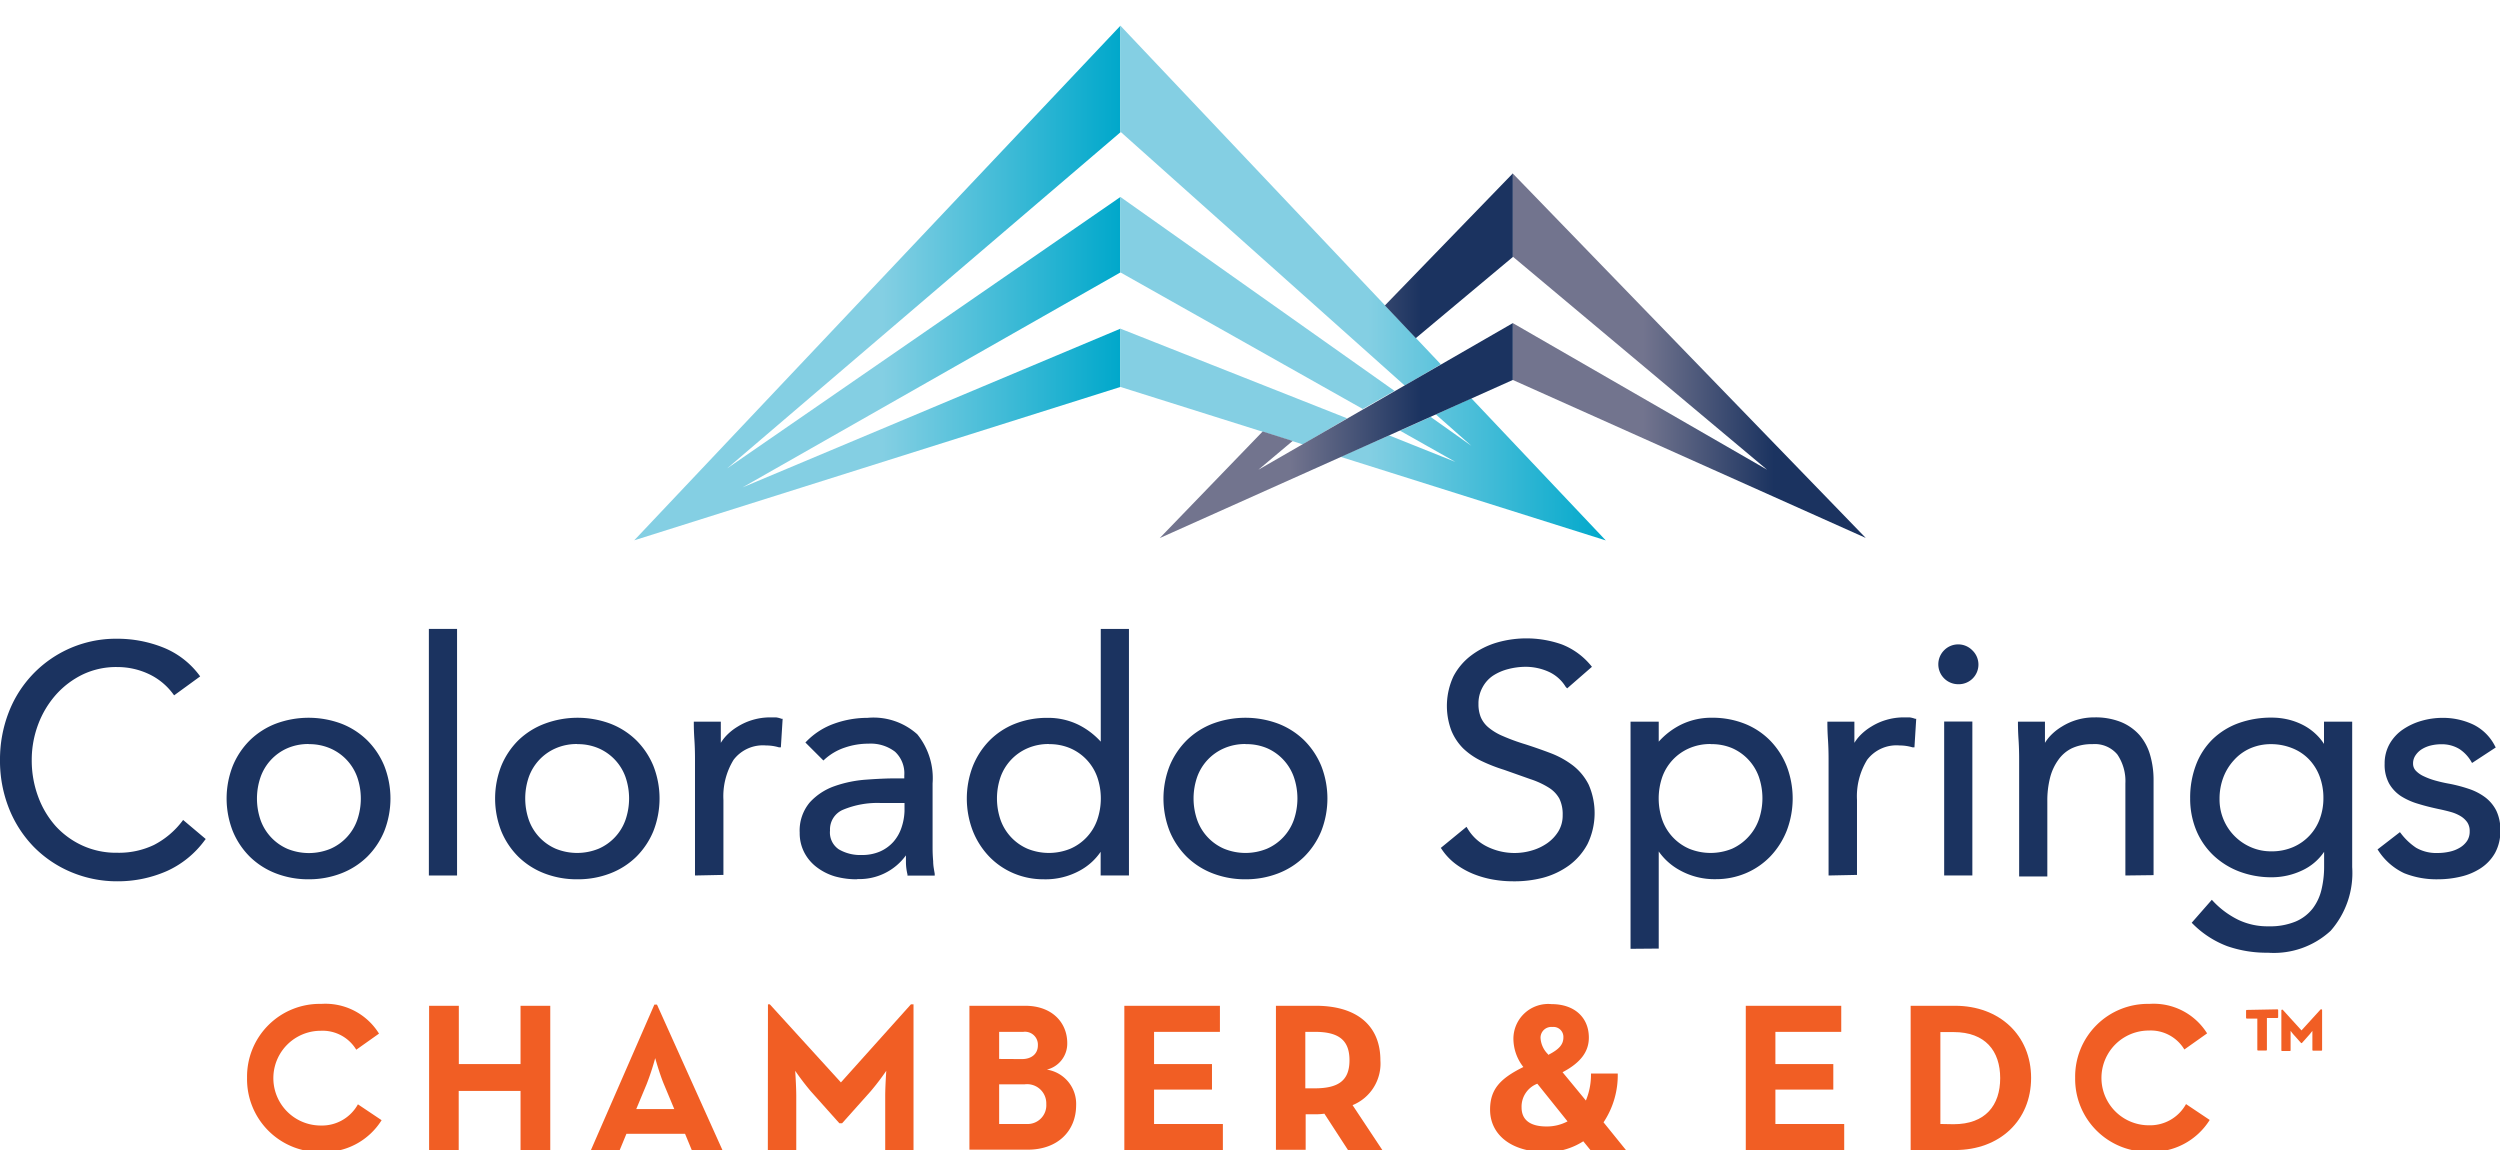 <svg id="Layer_1" data-name="Layer 1" xmlns="http://www.w3.org/2000/svg" xmlns:xlink="http://www.w3.org/1999/xlink" viewBox="0 0 211.08 97.11"><defs><style>.cls-1{fill:url(#linear-gradient);}.cls-2{fill:url(#linear-gradient-2);}.cls-3{fill:url(#linear-gradient-3);}.cls-4{fill:url(#linear-gradient-4);}.cls-5{fill:#f15e24;}.cls-6{fill:#1b3360;}</style><linearGradient id="linear-gradient" x1="-956.73" y1="30.03" x2="-926.93" y2="30.03" gradientTransform="matrix(-1, 0, 0, 1, -799.2, 0)" gradientUnits="userSpaceOnUse"><stop offset="0.26" stop-color="#1b3360"/><stop offset="0.63" stop-color="#72748e"/></linearGradient><linearGradient id="linear-gradient-2" x1="53.55" y1="23.89" x2="94.6" y2="23.89" gradientUnits="userSpaceOnUse"><stop offset="0.51" stop-color="#84cfe3"/><stop offset="1" stop-color="#00a8cb"/></linearGradient><linearGradient id="linear-gradient-3" x1="94.6" y1="23.89" x2="135.66" y2="23.89" xlink:href="#linear-gradient-2"/><linearGradient id="linear-gradient-4" x1="97.92" y1="30.03" x2="127.73" y2="30.03" gradientUnits="userSpaceOnUse"><stop offset="0.37" stop-color="#72748e"/><stop offset="0.74" stop-color="#1b3360"/></linearGradient></defs><title>logo-color</title><path class="cls-1" d="M127.73,27.28,149.2,39.66l-21.48-18V14.64l29.81,30.78L127.73,32.08Z"/><path class="cls-2" d="M61.39,39.55,94.6,16.63V23L62.7,41.15l31.9-13.4v4.92L53.55,45.62,94.6,2.17v9Z"/><path class="cls-3" d="M117.28,36.76,122.88,39l-4.68-2.64,2.59-1.16,3.44,2.44-3-2.65,3-1.36,11.35,12-22.4-7.06Zm4.37-6L94.6,2.17v8.95l24,21.43Zm-7.91,4.56L94.6,27.75v4.92L110,37.52Zm4-2.32L94.6,16.63V23l20.46,11.53Z"/><path class="cls-4" d="M106.25,39.66l21.48-12.38v4.8L97.92,45.43l8.69-9,2.53.8Zm10.68-13.87,2.61,2.76,8.19-6.85V14.64Z"/><path class="cls-5" d="M20.86,91a6.14,6.14,0,0,1,6.27-6.24A5.32,5.32,0,0,1,32,87.27l-1.92,1.36a3.32,3.32,0,0,0-3-1.6,4,4,0,0,0,0,8,3.47,3.47,0,0,0,3.14-1.79l2,1.34a5.74,5.74,0,0,1-5.09,2.69A6.15,6.15,0,0,1,20.86,91Z"/><path class="cls-5" d="M36.23,84.92h2.51v4.92h5.21V84.92h2.51V97.11H43.95v-5H38.73v5H36.23Z"/><path class="cls-5" d="M55.25,84.82h.22L61,97.11H58.41l-.57-1.38H52.89l-.57,1.38H49.89Zm1.68,8.82-.88-2.11c-.36-.86-.73-2.19-.73-2.19a22.15,22.15,0,0,1-.72,2.19l-.88,2.11Z"/><path class="cls-5" d="M64.84,84.8H65l6,6.59,5.91-6.59h.22V97.11H74.74V92.54c0-.82.09-2.13.09-2.13a21.56,21.56,0,0,1-1.31,1.72l-2.42,2.71h-.23l-2.42-2.71a21.56,21.56,0,0,1-1.31-1.72s.09,1.31.09,2.13v4.57h-2.4Z"/><path class="cls-5" d="M81.85,84.92h4.71c2.28,0,3.55,1.43,3.55,3.15a2.26,2.26,0,0,1-1.72,2.24,2.92,2.92,0,0,1,2.47,3c0,2.17-1.54,3.76-4.09,3.76H81.85Zm4.44,4.5c.81,0,1.34-.45,1.34-1.15a1.09,1.09,0,0,0-1.22-1.15H84.36v2.29Zm.38,5.48a1.58,1.58,0,0,0,1.67-1.68,1.62,1.62,0,0,0-1.81-1.67H84.36V94.9Z"/><path class="cls-5" d="M94.93,84.92H103v2.2H97.44v2.72h4.89V92H97.44V94.9h5.81v2.2H94.93Z"/><path class="cls-5" d="M147.4,84.92h8.06v2.2H149.9v2.72h4.89V92H149.9V94.9h5.81v2.2H147.4Z"/><path class="cls-5" d="M116.72,97.11h-2.9l-2-3.08a4.84,4.84,0,0,1-.72.05h-.86v3h-2.51V84.92h3.37c3.41,0,5.45,1.63,5.45,4.61a3.79,3.79,0,0,1-2.35,3.78ZM111,91.89c2,0,2.94-.65,2.94-2.37s-.93-2.4-2.94-2.4h-.79v4.77Z"/><path class="cls-5" d="M133.9,92.92a5.72,5.72,0,0,0,.43-2.28h2.26a7.18,7.18,0,0,1-1.2,4.12l1.9,2.35h-3l-.61-.75a5.74,5.74,0,0,1-3.14.91c-3,0-4.73-1.51-4.73-3.58,0-1.76.9-2.65,2.81-3.6a3.9,3.9,0,0,1-.84-2.42A2.94,2.94,0,0,1,131,84.78c1.94,0,3.15,1.13,3.15,2.83,0,1.17-.68,2.11-2.22,2.92Zm-4.1-1.42a2.07,2.07,0,0,0-1.33,2c0,1,.65,1.61,2.11,1.61a3.72,3.72,0,0,0,1.77-.43ZM132,87.59a.84.84,0,0,0-.93-.88.91.91,0,0,0-1,.91,2.09,2.09,0,0,0,.64,1.4l0,.05C131.69,88.58,132,88.15,132,87.59Z"/><path class="cls-5" d="M161.32,84.92h3.75c3.75,0,6.42,2.49,6.42,6.09s-2.65,6.09-6.42,6.09h-3.75Zm3.62,10c2.71,0,3.94-1.61,3.94-3.89s-1.24-3.89-3.94-3.89h-1.11V94.9Z"/><path class="cls-5" d="M175.21,91a6.14,6.14,0,0,1,6.27-6.24,5.32,5.32,0,0,1,4.87,2.49l-1.92,1.36a3.32,3.32,0,0,0-3-1.6,4,4,0,0,0,0,8,3.47,3.47,0,0,0,3.14-1.79l2,1.34a5.74,5.74,0,0,1-5.09,2.69A6.15,6.15,0,0,1,175.21,91Z"/><path class="cls-6" d="M9.92,74.41A10,10,0,0,1,6,73.63,9.66,9.66,0,0,1,2.85,71.5,9.86,9.86,0,0,1,.76,68.26,10.87,10.87,0,0,1,0,64.16a11,11,0,0,1,.73-4,9.69,9.69,0,0,1,9.19-6.23,10.43,10.43,0,0,1,3.81.72A7.09,7.09,0,0,1,16.82,57l.08.11-2.2,1.6-.08-.11a5.4,5.4,0,0,0-2.1-1.71,6.24,6.24,0,0,0-2.61-.57A6.57,6.57,0,0,0,7,56.94a7.29,7.29,0,0,0-2.28,1.72,8,8,0,0,0-1.5,2.51,8.48,8.48,0,0,0-.54,3,8.78,8.78,0,0,0,.54,3.09,7.75,7.75,0,0,0,1.48,2.49A7,7,0,0,0,7,71.41,6.87,6.87,0,0,0,9.92,72,6.86,6.86,0,0,0,13,71.34a7.07,7.07,0,0,0,2.38-2l.08-.11,1.91,1.61-.08.1a8.08,8.08,0,0,1-3.19,2.6A10.28,10.28,0,0,1,9.92,74.41Z"/><path class="cls-6" d="M26.06,74.24a7.55,7.55,0,0,1-2.77-.5,6.45,6.45,0,0,1-2.19-1.4,6.58,6.58,0,0,1-1.44-2.15,7.54,7.54,0,0,1,0-5.54A6.58,6.58,0,0,1,21.1,62.5a6.47,6.47,0,0,1,2.19-1.4,7.93,7.93,0,0,1,5.53,0A6.44,6.44,0,0,1,31,62.5a6.59,6.59,0,0,1,1.44,2.15,7.54,7.54,0,0,1,0,5.54A6.58,6.58,0,0,1,31,72.34a6.44,6.44,0,0,1-2.19,1.4A7.55,7.55,0,0,1,26.06,74.24Zm0-11.42a4.43,4.43,0,0,0-1.81.36A4.17,4.17,0,0,0,22,65.61a5.57,5.57,0,0,0,0,3.63,4.17,4.17,0,0,0,2.27,2.43,4.79,4.79,0,0,0,3.62,0,4.16,4.16,0,0,0,2.27-2.43,5.55,5.55,0,0,0,0-3.63,4.17,4.17,0,0,0-2.27-2.42A4.45,4.45,0,0,0,26.06,62.83Z"/><rect class="cls-6" x="36.21" y="53.1" width="2.38" height="20.82"/><path class="cls-6" d="M48.73,74.24a7.55,7.55,0,0,1-2.77-.5,6.45,6.45,0,0,1-2.19-1.4,6.58,6.58,0,0,1-1.44-2.15,7.54,7.54,0,0,1,0-5.54,6.58,6.58,0,0,1,1.44-2.15A6.47,6.47,0,0,1,46,61.1a7.93,7.93,0,0,1,5.53,0,6.44,6.44,0,0,1,2.19,1.4,6.59,6.59,0,0,1,1.44,2.15,7.54,7.54,0,0,1,0,5.54,6.58,6.58,0,0,1-1.44,2.15,6.44,6.44,0,0,1-2.19,1.4A7.55,7.55,0,0,1,48.73,74.24Zm0-11.42a4.43,4.43,0,0,0-1.81.36,4.17,4.17,0,0,0-2.27,2.42,5.57,5.57,0,0,0,0,3.63,4.17,4.17,0,0,0,2.27,2.43,4.79,4.79,0,0,0,3.62,0,4.16,4.16,0,0,0,2.27-2.43,5.55,5.55,0,0,0,0-3.63,4.17,4.17,0,0,0-2.27-2.42A4.45,4.45,0,0,0,48.73,62.83Z"/><path class="cls-6" d="M58.68,73.92V64.08q0-.87-.05-1.62t-.05-1.4v-.13h2.28v.13c0,.34,0,.68,0,1s0,.44,0,.66a3.69,3.69,0,0,1,.44-.58,4.6,4.6,0,0,1,1-.8,5.12,5.12,0,0,1,1.26-.56,5.22,5.22,0,0,1,1.51-.21l.45,0a2.07,2.07,0,0,1,.47.12l.09,0-.15,2.41-.16,0a3.86,3.86,0,0,0-1.1-.16,3.11,3.11,0,0,0-2.73,1.21,5.87,5.87,0,0,0-.86,3.39v6.33Z"/><path class="cls-6" d="M72.38,74.24A6.81,6.81,0,0,1,70.51,74,4.74,4.74,0,0,1,69,73.25,3.68,3.68,0,0,1,67.92,72a3.53,3.53,0,0,1-.4-1.69,3.69,3.69,0,0,1,.85-2.56,5.12,5.12,0,0,1,2.08-1.37,10.18,10.18,0,0,1,2.64-.55c.93-.07,1.8-.11,2.58-.11h.68v-.25a2.49,2.49,0,0,0-.78-2,3.37,3.37,0,0,0-2.24-.68,6.1,6.1,0,0,0-2,.33,4.77,4.77,0,0,0-1.71,1l-.1.09L68,62.69l.09-.09a6.14,6.14,0,0,1,2.37-1.51,8.31,8.31,0,0,1,2.78-.48A5.53,5.53,0,0,1,77.45,62a5.89,5.89,0,0,1,1.29,4.14v5.46q0,.54.05,1.12c0,.39.08.74.13,1.06l0,.15h-2.3l0-.1a4.58,4.58,0,0,1-.13-1c0-.22,0-.42,0-.61a4.85,4.85,0,0,1-4.11,2Zm2-6.44a7.52,7.52,0,0,0-3.18.56,1.8,1.8,0,0,0-1.12,1.76,1.71,1.71,0,0,0,.74,1.59,3.58,3.58,0,0,0,1.93.48,3.78,3.78,0,0,0,1.56-.3,3.29,3.29,0,0,0,1.11-.8,3.46,3.46,0,0,0,.68-1.17,4.84,4.84,0,0,0,.27-1.44V67.8Z"/><path class="cls-6" d="M88.12,74.24a6.42,6.42,0,0,1-2.55-.51A6.23,6.23,0,0,1,83.5,72.3a6.7,6.7,0,0,1-1.37-2.16,7.63,7.63,0,0,1,0-5.43,6.59,6.59,0,0,1,1.39-2.16,6.27,6.27,0,0,1,2.15-1.43,7.36,7.36,0,0,1,2.78-.51,5.81,5.81,0,0,1,2.6.58,6.39,6.39,0,0,1,1.89,1.43V53.1h2.38V73.92H92.93v-2a5,5,0,0,1-1.75,1.58A6,6,0,0,1,88.12,74.24Zm.44-11.42a4.43,4.43,0,0,0-1.81.36,4.17,4.17,0,0,0-2.27,2.42,5.57,5.57,0,0,0,0,3.63,4.17,4.17,0,0,0,2.27,2.43,4.79,4.79,0,0,0,3.62,0,4.16,4.16,0,0,0,2.27-2.43,5.55,5.55,0,0,0,0-3.63,4.17,4.17,0,0,0-2.27-2.42A4.45,4.45,0,0,0,88.55,62.83Z"/><path class="cls-6" d="M105.16,74.24a7.55,7.55,0,0,1-2.77-.5,6.42,6.42,0,0,1-2.19-1.4,6.58,6.58,0,0,1-1.44-2.15,7.55,7.55,0,0,1,0-5.54,6.59,6.59,0,0,1,1.44-2.15,6.44,6.44,0,0,1,2.19-1.4,7.93,7.93,0,0,1,5.53,0,6.47,6.47,0,0,1,2.19,1.4,6.61,6.61,0,0,1,1.44,2.15,7.55,7.55,0,0,1,0,5.54,6.61,6.61,0,0,1-1.44,2.15,6.45,6.45,0,0,1-2.19,1.4A7.56,7.56,0,0,1,105.16,74.24Zm0-11.42a4.43,4.43,0,0,0-1.81.36,4.16,4.16,0,0,0-2.27,2.42,5.55,5.55,0,0,0,0,3.63,4.16,4.16,0,0,0,2.27,2.43,4.78,4.78,0,0,0,3.62,0,4.17,4.17,0,0,0,2.27-2.43,5.57,5.57,0,0,0,0-3.63A4.17,4.17,0,0,0,107,63.18,4.45,4.45,0,0,0,105.16,62.83Z"/><path class="cls-6" d="M127.75,74.41a9.84,9.84,0,0,1-1.71-.15,8.34,8.34,0,0,1-1.64-.47,6.72,6.72,0,0,1-1.48-.83,5.08,5.08,0,0,1-1.2-1.27l-.07-.1,2.17-1.78.08.13a3.92,3.92,0,0,0,1.68,1.55,5.21,5.21,0,0,0,2.31.53,5.14,5.14,0,0,0,1.44-.21,4.38,4.38,0,0,0,1.31-.62,3.38,3.38,0,0,0,.94-1,2.59,2.59,0,0,0,.36-1.37,3,3,0,0,0-.28-1.39,2.56,2.56,0,0,0-.88-.92,7,7,0,0,0-1.55-.72L127,65a14.26,14.26,0,0,1-1.92-.75,6,6,0,0,1-1.54-1.06,4.58,4.58,0,0,1-1-1.51,5.92,5.92,0,0,1,.18-4.58,5.26,5.26,0,0,1,1.51-1.77,6.83,6.83,0,0,1,2.13-1.07,9,9,0,0,1,5.51.15,6,6,0,0,1,2.46,1.79l.08.1-2.09,1.82L132.2,58a3.26,3.26,0,0,0-1.46-1.29,4.74,4.74,0,0,0-1.93-.41,5.86,5.86,0,0,0-1.46.19,4.32,4.32,0,0,0-1.28.55,2.75,2.75,0,0,0-.9,1,2.81,2.81,0,0,0-.34,1.4,2.94,2.94,0,0,0,.19,1.1,2.3,2.3,0,0,0,.63.86,4.78,4.78,0,0,0,1.22.74,17,17,0,0,0,1.91.7q1.12.36,2.17.76a7.48,7.48,0,0,1,1.88,1.05,4.73,4.73,0,0,1,1.31,1.61,6,6,0,0,1-.1,5,5.41,5.41,0,0,1-1.55,1.8,6.7,6.7,0,0,1-2.21,1.05A9.57,9.57,0,0,1,127.75,74.41Z"/><path class="cls-6" d="M137.67,80.11V60.93h2.38v1.69a6.26,6.26,0,0,1,1.89-1.44,5.81,5.81,0,0,1,2.6-.58,7.37,7.37,0,0,1,2.78.51,6.25,6.25,0,0,1,2.15,1.43,6.6,6.6,0,0,1,1.39,2.16,7.63,7.63,0,0,1,0,5.43,6.74,6.74,0,0,1-1.37,2.16,6.25,6.25,0,0,1-2.07,1.43,6.42,6.42,0,0,1-2.55.51,6,6,0,0,1-3.07-.77,5.2,5.2,0,0,1-1.75-1.57v8.2Zm6.76-17.29a4.43,4.43,0,0,0-1.81.36,4.17,4.17,0,0,0-2.27,2.42,5.57,5.57,0,0,0,0,3.63,4.17,4.17,0,0,0,2.27,2.43,4.79,4.79,0,0,0,3.62,0,4.25,4.25,0,0,0,1.38-1,4.21,4.21,0,0,0,.88-1.45,5.55,5.55,0,0,0,0-3.63,4.17,4.17,0,0,0-2.27-2.42A4.45,4.45,0,0,0,144.44,62.83Z"/><path class="cls-6" d="M154.39,73.92V64.08q0-.87-.05-1.62t-.05-1.4v-.13h2.28v.13c0,.34,0,.68,0,1s0,.44,0,.66a3.69,3.69,0,0,1,.44-.58,4.6,4.6,0,0,1,1-.8,5.12,5.12,0,0,1,1.26-.56,5.22,5.22,0,0,1,1.51-.21l.45,0a2.07,2.07,0,0,1,.47.12l.09,0-.15,2.41-.16,0a3.86,3.86,0,0,0-1.1-.16,3.11,3.11,0,0,0-2.73,1.21,5.87,5.87,0,0,0-.86,3.39v6.33Z"/><path class="cls-6" d="M164.15,73.92v-13h2.38v13Zm1.19-16.15a1.68,1.68,0,0,1-1.2-2.86,1.67,1.67,0,0,1,2.39,0,1.66,1.66,0,0,1-1.19,2.86Z"/><path class="cls-6" d="M179.45,73.92V66.15a4,4,0,0,0-.68-2.45,2.48,2.48,0,0,0-2.1-.87,4,4,0,0,0-1.72.34,3,3,0,0,0-1.17,1,4.41,4.41,0,0,0-.69,1.5,7.85,7.85,0,0,0-.23,2v6.33h-2.38V64.08q0-.87-.05-1.62t-.05-1.4v-.13h2.28v.13c0,.34,0,.68,0,1s0,.44,0,.66a3.72,3.72,0,0,1,.44-.58,4.58,4.58,0,0,1,1-.8,5.12,5.12,0,0,1,1.25-.56,5.23,5.23,0,0,1,1.51-.21,5.75,5.75,0,0,1,2.21.39,4.24,4.24,0,0,1,1.56,1.09,4.45,4.45,0,0,1,.91,1.7,7.53,7.53,0,0,1,.29,2.14v8Z"/><path class="cls-6" d="M191.49,80.44a10.13,10.13,0,0,1-3.43-.55A8.17,8.17,0,0,1,185.14,78l-.09-.09,1.7-1.94.1.11A7.3,7.3,0,0,0,189,77.67a5.7,5.7,0,0,0,2.54.54,5.64,5.64,0,0,0,2.3-.41,3.62,3.62,0,0,0,1.43-1.1,4.23,4.23,0,0,0,.74-1.6,8.27,8.27,0,0,0,.22-1.9V71.92a4.55,4.55,0,0,1-1.85,1.57,6,6,0,0,1-2.56.58,7.64,7.64,0,0,1-2.79-.5,6.56,6.56,0,0,1-2.19-1.39,6.19,6.19,0,0,1-1.42-2.11,7,7,0,0,1-.5-2.66,7.79,7.79,0,0,1,.5-2.85,6,6,0,0,1,1.4-2.15,6.2,6.2,0,0,1,2.18-1.35,8.11,8.11,0,0,1,2.82-.47,6,6,0,0,1,1.33.15,5.61,5.61,0,0,1,1.29.47,4.7,4.7,0,0,1,1.13.81,4.35,4.35,0,0,1,.65.79V60.93h2.38V73.21a7.39,7.39,0,0,1-1.82,5.38A7.07,7.07,0,0,1,191.49,80.44Zm.27-17.61a4.36,4.36,0,0,0-1.78.36,4,4,0,0,0-1.37,1,4.51,4.51,0,0,0-.89,1.45,5.07,5.07,0,0,0-.32,1.81,4.38,4.38,0,0,0,2.67,4.09,4.2,4.2,0,0,0,1.69.34,4.53,4.53,0,0,0,1.88-.37,4.13,4.13,0,0,0,2.24-2.41,5,5,0,0,0,.29-1.71,5.15,5.15,0,0,0-.32-1.84,4.22,4.22,0,0,0-.9-1.44,4,4,0,0,0-1.39-.93A4.79,4.79,0,0,0,191.76,62.83Z"/><path class="cls-6" d="M205.87,74.24a7.34,7.34,0,0,1-2.87-.51,5.25,5.25,0,0,1-2.19-1.91l-.07-.1,1.89-1.46.08.1A5.28,5.28,0,0,0,204,71.58a3.42,3.42,0,0,0,1.82.44,4.58,4.58,0,0,0,1-.11,2.82,2.82,0,0,0,.87-.34,1.9,1.9,0,0,0,.61-.57,1.43,1.43,0,0,0,.22-.81,1.3,1.3,0,0,0-.21-.77,1.9,1.9,0,0,0-.57-.52,3.37,3.37,0,0,0-.84-.35c-.32-.09-.66-.17-1-.24-.6-.13-1.18-.27-1.72-.44a5.7,5.7,0,0,1-1.46-.65,3.15,3.15,0,0,1-1-1.06,3.29,3.29,0,0,1-.38-1.67,3.35,3.35,0,0,1,.43-1.7,3.68,3.68,0,0,1,1.13-1.21,5.47,5.47,0,0,1,1.56-.72,6.39,6.39,0,0,1,1.78-.25,6,6,0,0,1,2.57.56A4.06,4.06,0,0,1,210.66,63l.06.11-2,1.31-.07-.12a3.16,3.16,0,0,0-1-1.06,2.84,2.84,0,0,0-1.55-.4,3.64,3.64,0,0,0-.85.1,2.65,2.65,0,0,0-.76.31,1.77,1.77,0,0,0-.54.52,1.2,1.2,0,0,0-.21.7.86.86,0,0,0,.23.6,2.15,2.15,0,0,0,.67.47,6,6,0,0,0,1,.37,12.25,12.25,0,0,0,1.2.27,12.61,12.61,0,0,1,1.62.43,4.81,4.81,0,0,1,1.37.71,3.24,3.24,0,0,1,.94,1.13,3.72,3.72,0,0,1,.34,1.66,3.82,3.82,0,0,1-.45,1.91,3.74,3.74,0,0,1-1.2,1.28,5.21,5.21,0,0,1-1.67.71A8.2,8.2,0,0,1,205.87,74.24Z"/><path class="cls-5" d="M192.29,85.22a.07.07,0,0,1,.06.06v.61a.07.07,0,0,1-.06.06h-.89v2.69a.07.07,0,0,1-.06.06h-.69a.07.07,0,0,1-.06-.06V86h-.89a.07.07,0,0,1-.06-.06v-.61a.07.07,0,0,1,.06-.06Zm3.71,0h-.06l0,0L194.32,87l-1.59-1.75,0,0h-.05a.06.06,0,0,0-.06.06v3.37a.06.06,0,0,0,.06.06h.66a.06.06,0,0,0,.06-.06V87.4c0-.11,0-.25,0-.36.07.09.16.21.23.29l.66.74,0,0h.06l0,0,.66-.74.23-.29c0,.12,0,.25,0,.36v1.25a.06.06,0,0,0,.06.06H196a.06.06,0,0,0,.06-.06V85.29A.06.06,0,0,0,196,85.22Z"/></svg>